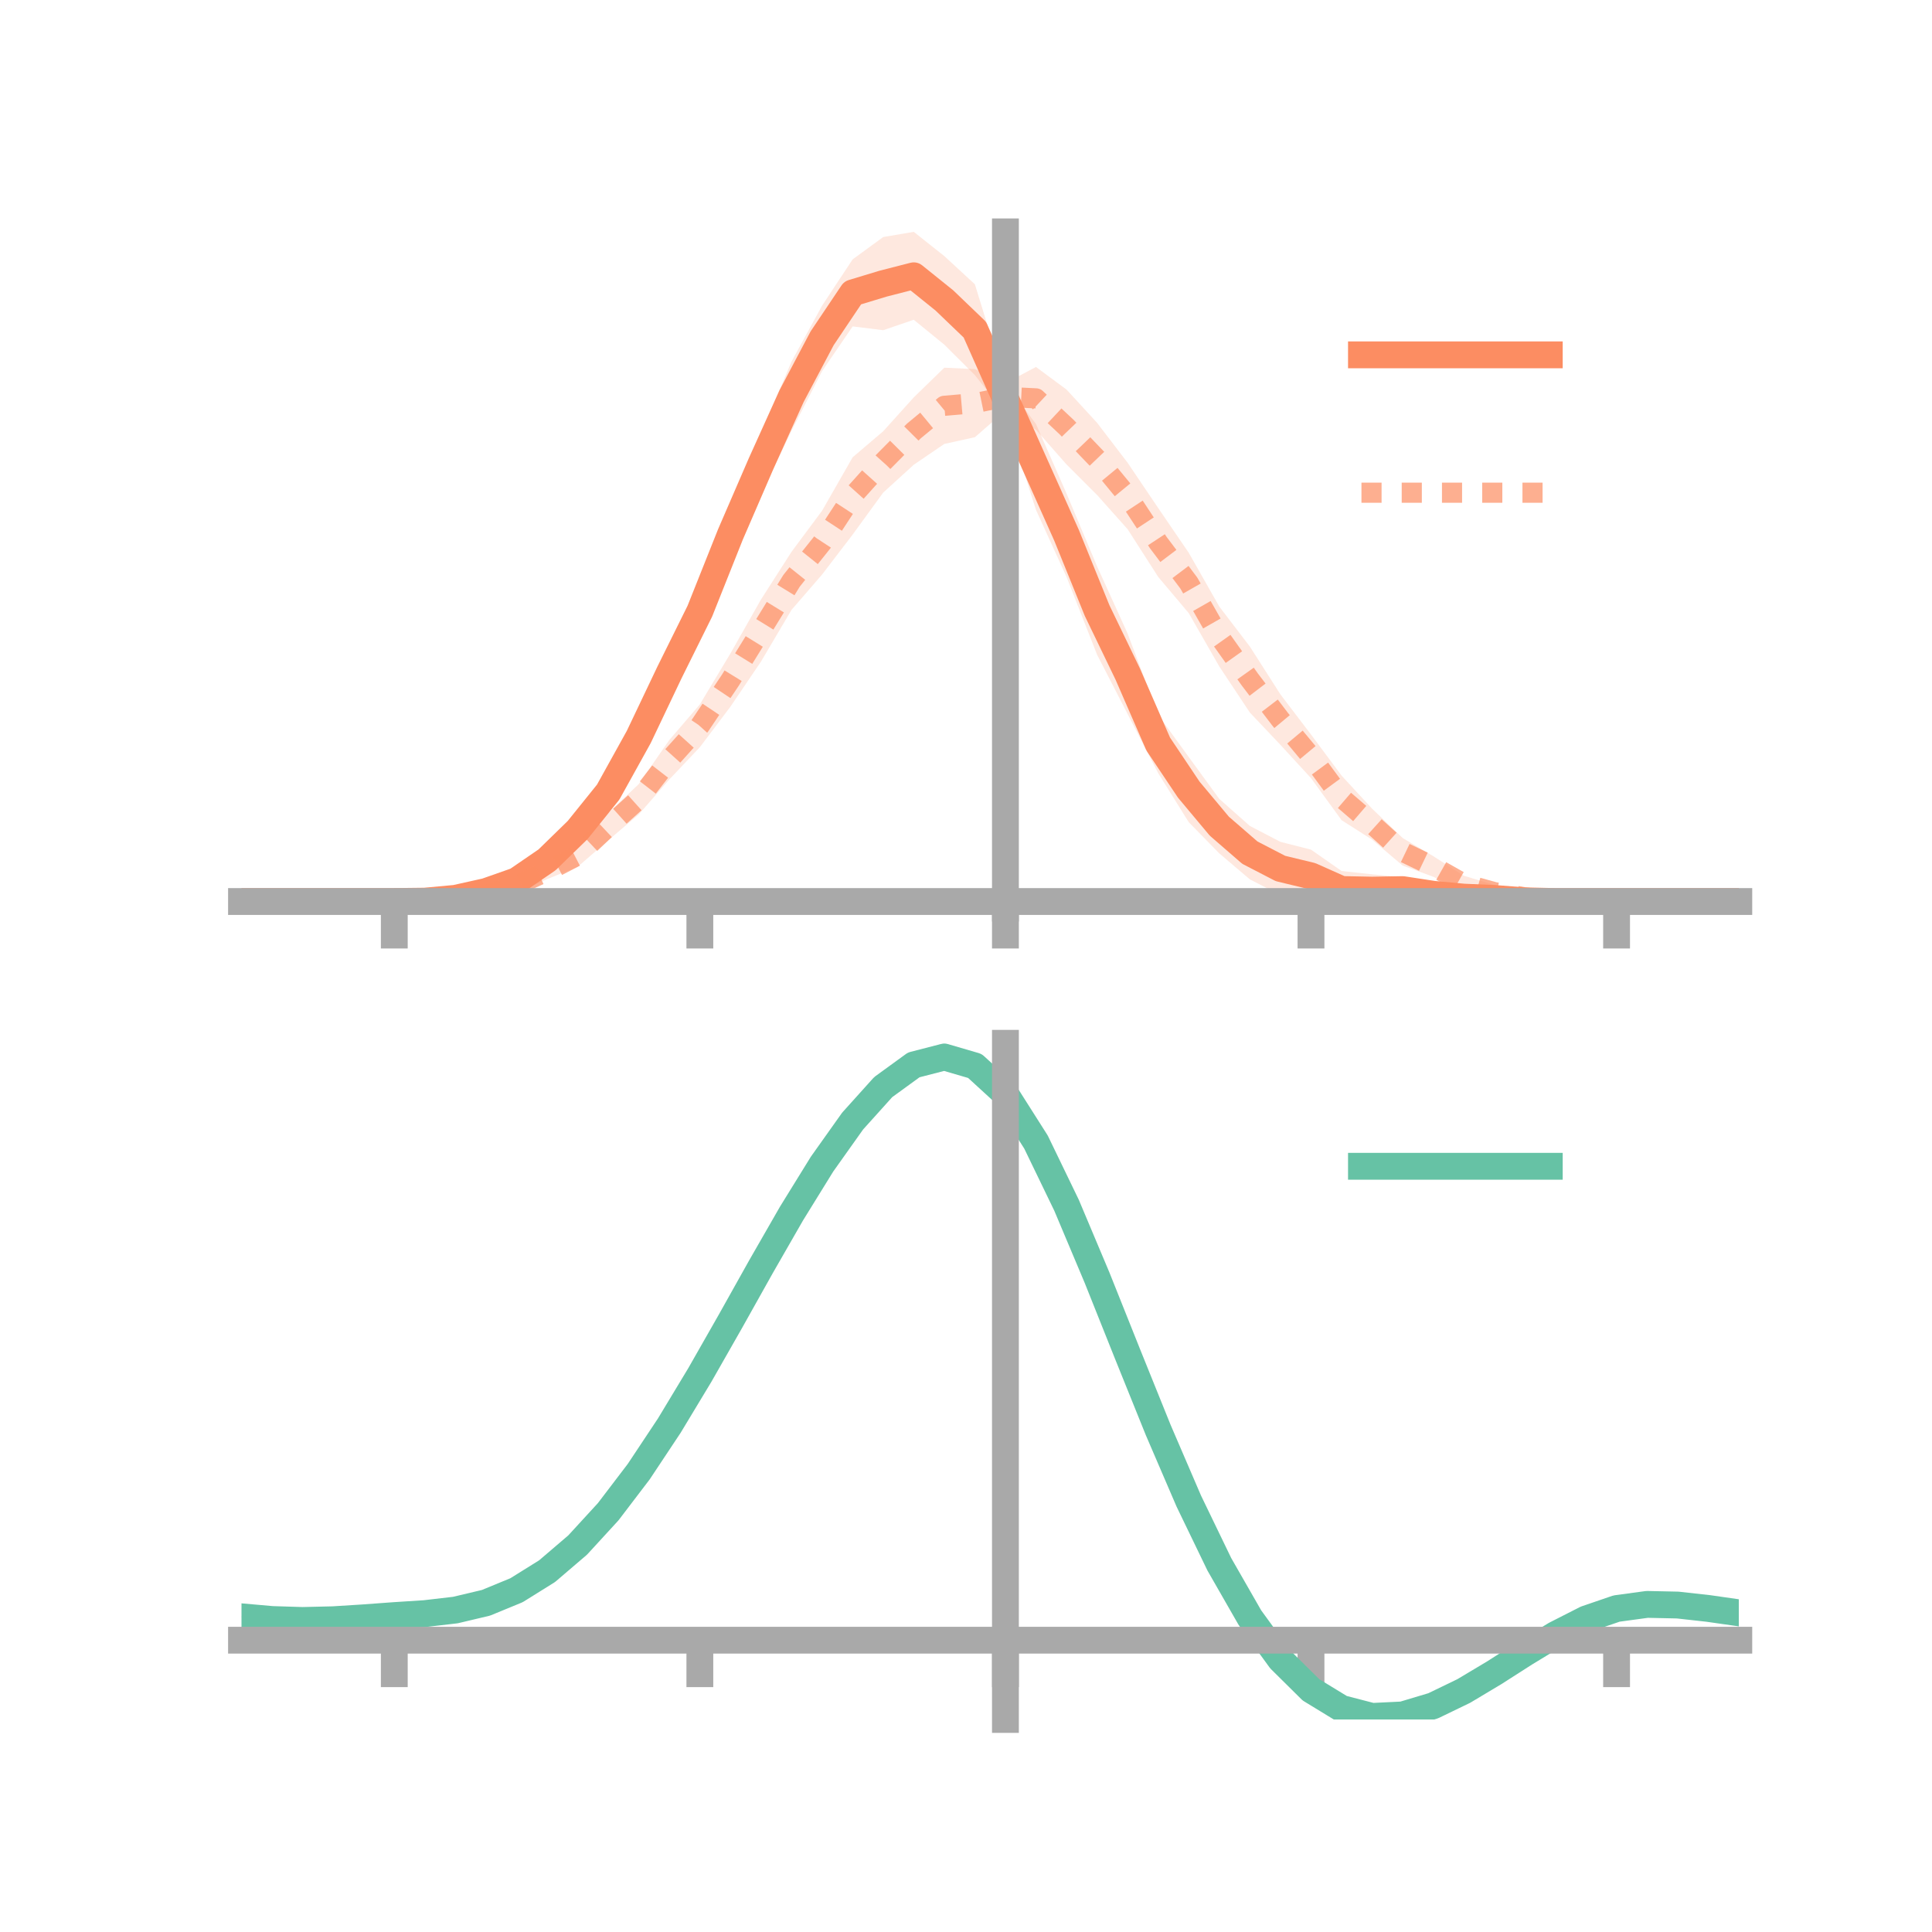 <?xml version="1.0" encoding="utf-8" standalone="no"?>
<!DOCTYPE svg PUBLIC "-//W3C//DTD SVG 1.1//EN"
  "http://www.w3.org/Graphics/SVG/1.1/DTD/svg11.dtd">
<!-- Created with matplotlib (https://matplotlib.org/) -->
<svg height="144pt" version="1.1" viewBox="0 0 144 144" width="144pt" xmlns="http://www.w3.org/2000/svg" xmlns:xlink="http://www.w3.org/1999/xlink">
 <defs>
  <style type="text/css">*{stroke-linecap:butt;stroke-linejoin:round;}</style>
 </defs>
 <g id="figure_1">
  <g id="patch_1">
   <path d="M 0 144 
L 144 144 
L 144 0 
L 0 0 
z
" style="fill:none;"/>
  </g>
  <g id="axes_1">
   <g id="patch_2">
    <path d="M 18 67.68 
L 129.6 67.68 
L 129.6 17.28 
L 18 17.28 
z
" style="fill:none;"/>
   </g>
   <g id="PolyCollection_1">
    <path clip-path="url(#pb82114f99e)" d="M 18 67.193 
L 18 67.193 
L 20.278 67.193 
L 22.555 67.193 
L 24.833 67.193 
L 27.11 67.193 
L 29.388 67.189 
L 31.665 67.122 
L 33.943 66.785 
L 36.22 66.165 
L 38.498 65.249 
L 40.776 63.448 
L 43.053 60.881 
L 45.331 57.987 
L 47.608 53.472 
L 49.886 48.613 
L 52.163 43.386 
L 54.441 37.66 
L 56.718 32.309 
L 58.996 26.952 
L 61.273 22.783 
L 63.551 19.332 
L 65.829 17.668 
L 68.106 17.28 
L 70.384 19.087 
L 72.661 21.188 
L 74.939 28.574 
L 77.216 31.603 
L 79.494 36.789 
L 81.771 42.214 
L 84.049 47.23 
L 86.327 53.291 
L 88.604 56.429 
L 90.882 59.549 
L 93.159 61.562 
L 95.437 62.747 
L 97.714 63.326 
L 99.992 64.918 
L 102.269 65.166 
L 104.547 65.382 
L 106.824 65.812 
L 109.102 66.306 
L 111.38 66.603 
L 113.657 66.882 
L 115.935 67.034 
L 118.212 67.151 
L 120.49 67.192 
L 122.767 67.193 
L 125.045 67.193 
L 127.322 67.193 
L 129.6 67.193 
L 129.6 67.193 
L 129.6 67.193 
L 127.322 67.193 
L 125.045 67.193 
L 122.767 67.193 
L 120.49 67.195 
L 118.212 67.235 
L 115.935 67.353 
L 113.657 67.403 
L 111.38 67.327 
L 109.102 67.428 
L 106.824 67.494 
L 104.547 67.227 
L 102.269 67.524 
L 99.992 67.68 
L 97.714 67.239 
L 95.437 66.716 
L 93.159 65.543 
L 90.882 63.609 
L 88.604 61.283 
L 86.327 57.628 
L 84.049 53.225 
L 81.771 48.799 
L 79.494 43.001 
L 77.216 38.006 
L 74.939 30.836 
L 72.661 27.959 
L 70.384 25.689 
L 68.106 23.833 
L 65.829 24.611 
L 63.551 24.329 
L 61.273 27.661 
L 58.996 32.109 
L 56.718 36.842 
L 54.441 42.014 
L 52.163 47.715 
L 49.886 51.679 
L 47.608 56.393 
L 45.331 60.092 
L 43.053 62.852 
L 40.776 64.726 
L 38.498 66.047 
L 36.22 66.733 
L 33.943 67.127 
L 31.665 67.209 
L 29.388 67.194 
L 27.11 67.193 
L 24.833 67.193 
L 22.555 67.193 
L 20.278 67.193 
L 18 67.193 
z
" style="fill:#fc8d62;fill-opacity:0.2;"/>
   </g>
   <g id="PolyCollection_2">
    <path clip-path="url(#pb82114f99e)" d="M 18 67.193 
L 18 67.193 
L 20.278 67.193 
L 22.555 67.193 
L 24.833 67.193 
L 27.11 67.193 
L 29.388 67.192 
L 31.665 67.087 
L 33.943 66.782 
L 36.22 66.424 
L 38.498 65.443 
L 40.776 64.37 
L 43.053 62.927 
L 45.331 60.605 
L 47.608 58.442 
L 49.886 55.159 
L 52.163 52.503 
L 54.441 48.707 
L 56.718 44.687 
L 58.996 41.128 
L 61.273 38.066 
L 63.551 34.085 
L 65.829 32.144 
L 68.106 29.62 
L 70.384 27.404 
L 72.661 27.511 
L 74.939 28.556 
L 77.216 27.352 
L 79.494 29.037 
L 81.771 31.516 
L 84.049 34.494 
L 86.327 37.87 
L 88.604 41.203 
L 90.882 45.215 
L 93.159 48.193 
L 95.437 51.759 
L 97.714 54.746 
L 99.992 57.809 
L 102.269 60.275 
L 104.547 62.461 
L 106.824 63.811 
L 109.102 65.271 
L 111.38 65.957 
L 113.657 66.615 
L 115.935 67.004 
L 118.212 67.145 
L 120.49 67.193 
L 122.767 67.193 
L 125.045 67.193 
L 127.322 67.193 
L 129.6 67.193 
L 129.6 67.193 
L 129.6 67.193 
L 127.322 67.193 
L 125.045 67.193 
L 122.767 67.193 
L 120.49 67.193 
L 118.212 67.261 
L 115.935 67.352 
L 113.657 67.152 
L 111.38 67.029 
L 109.102 66.459 
L 106.824 65.347 
L 104.547 64.514 
L 102.269 62.584 
L 99.992 61.13 
L 97.714 57.996 
L 95.437 55.518 
L 93.159 53.111 
L 90.882 49.68 
L 88.604 45.701 
L 86.327 43.001 
L 84.049 39.448 
L 81.771 36.894 
L 79.494 34.619 
L 77.216 32.032 
L 74.939 30.602 
L 72.661 32.588 
L 70.384 33.088 
L 68.106 34.64 
L 65.829 36.714 
L 63.551 39.845 
L 61.273 42.823 
L 58.996 45.456 
L 56.718 49.314 
L 54.441 52.672 
L 52.163 55.691 
L 49.886 58.097 
L 47.608 60.701 
L 45.331 62.634 
L 43.053 64.61 
L 40.776 65.525 
L 38.498 66.528 
L 36.22 66.965 
L 33.943 67.165 
L 31.665 67.208 
L 29.388 67.193 
L 27.11 67.193 
L 24.833 67.193 
L 22.555 67.193 
L 20.278 67.193 
L 18 67.193 
z
" style="fill:#fc8d62;fill-opacity:0.2;"/>
   </g>
   <g id="matplotlib.axis_1">
    <g id="xtick_1">
     <g id="line2d_1">
      <defs>
       <path d="M 0 0 
L 0 3.5 
" id="m99f1e5b817" style="stroke:#a9a9a9;stroke-width:2;"/>
      </defs>
      <g>
       <use style="fill:#a9a9a9;stroke:#a9a9a9;stroke-width:2;" x="29.388" xlink:href="#m99f1e5b817" y="67.193"/>
      </g>
     </g>
    </g>
    <g id="xtick_2">
     <g id="line2d_2">
      <g>
       <use style="fill:#a9a9a9;stroke:#a9a9a9;stroke-width:2;" x="52.163" xlink:href="#m99f1e5b817" y="67.193"/>
      </g>
     </g>
    </g>
    <g id="xtick_3">
     <g id="line2d_3">
      <g>
       <use style="fill:#a9a9a9;stroke:#a9a9a9;stroke-width:2;" x="74.939" xlink:href="#m99f1e5b817" y="67.193"/>
      </g>
     </g>
    </g>
    <g id="xtick_4">
     <g id="line2d_4">
      <g>
       <use style="fill:#a9a9a9;stroke:#a9a9a9;stroke-width:2;" x="97.714" xlink:href="#m99f1e5b817" y="67.193"/>
      </g>
     </g>
    </g>
    <g id="xtick_5">
     <g id="line2d_5">
      <g>
       <use style="fill:#a9a9a9;stroke:#a9a9a9;stroke-width:2;" x="120.49" xlink:href="#m99f1e5b817" y="67.193"/>
      </g>
     </g>
    </g>
   </g>
   <g id="matplotlib.axis_2"/>
   <g id="line2d_6">
    <path clip-path="url(#pb82114f99e)" d="M 18 67.193 
L 20.278 67.193 
L 22.555 67.193 
L 24.833 67.193 
L 27.11 67.193 
L 29.388 67.192 
L 31.665 67.166 
L 33.943 66.956 
L 36.22 66.449 
L 38.498 65.648 
L 40.776 64.087 
L 43.053 61.867 
L 45.331 59.039 
L 47.608 54.933 
L 49.886 50.146 
L 52.163 45.551 
L 54.441 39.837 
L 56.718 34.576 
L 58.996 29.531 
L 61.273 25.222 
L 63.551 21.83 
L 65.829 21.14 
L 68.106 20.556 
L 70.384 22.388 
L 72.661 24.573 
L 74.939 29.705 
L 77.216 34.805 
L 79.494 39.895 
L 81.771 45.506 
L 84.049 50.227 
L 86.327 55.459 
L 88.604 58.856 
L 90.882 61.579 
L 93.159 63.552 
L 95.437 64.731 
L 97.714 65.282 
L 99.992 66.299 
L 102.269 66.345 
L 104.547 66.305 
L 106.824 66.653 
L 109.102 66.867 
L 111.38 66.965 
L 113.657 67.142 
L 115.935 67.194 
L 118.212 67.193 
L 120.49 67.193 
L 122.767 67.193 
L 125.045 67.193 
L 127.322 67.193 
L 129.6 67.193 
" style="fill:none;stroke:#fc8d62;stroke-linecap:square;stroke-width:2;"/>
   </g>
   <g id="line2d_7">
    <path clip-path="url(#pb82114f99e)" d="M 18 67.193 
L 20.278 67.193 
L 22.555 67.193 
L 24.833 67.193 
L 27.11 67.193 
L 29.388 67.193 
L 31.665 67.147 
L 33.943 66.974 
L 36.22 66.695 
L 38.498 65.985 
L 40.776 64.948 
L 43.053 63.768 
L 45.331 61.619 
L 47.608 59.571 
L 49.886 56.628 
L 52.163 54.097 
L 54.441 50.69 
L 56.718 47 
L 58.996 43.292 
L 61.273 40.445 
L 63.551 36.965 
L 65.829 34.429 
L 68.106 32.13 
L 70.384 30.246 
L 72.661 30.049 
L 74.939 29.579 
L 77.216 29.692 
L 79.494 31.828 
L 81.771 34.205 
L 84.049 36.971 
L 86.327 40.435 
L 88.604 43.452 
L 90.882 47.447 
L 93.159 50.652 
L 95.437 53.638 
L 97.714 56.371 
L 99.992 59.469 
L 102.269 61.429 
L 104.547 63.488 
L 106.824 64.579 
L 109.102 65.865 
L 111.38 66.493 
L 113.657 66.883 
L 115.935 67.178 
L 118.212 67.203 
L 120.49 67.193 
L 122.767 67.193 
L 125.045 67.193 
L 127.322 67.193 
L 129.6 67.193 
" style="fill:none;stroke:#fc8d62;stroke-dasharray:1.5,1.5;stroke-dashoffset:0;stroke-opacity:0.7;stroke-width:1.5;"/>
   </g>
   <g id="patch_3">
    <path d="M 74.939 67.68 
L 74.939 17.28 
" style="fill:none;stroke:#a9a9a9;stroke-linecap:square;stroke-linejoin:miter;stroke-width:2;"/>
   </g>
   <g id="patch_4">
    <path d="M 129.6 67.68 
L 129.6 17.28 
" style="fill:none;"/>
   </g>
   <g id="patch_5">
    <path d="M 18 67.193 
L 129.6 67.193 
" style="fill:none;stroke:#a9a9a9;stroke-linecap:square;stroke-linejoin:miter;stroke-width:2;"/>
   </g>
   <g id="patch_6">
    <path d="M 18 17.28 
L 129.6 17.28 
" style="fill:none;"/>
   </g>
   <g id="legend_1">
    <g id="line2d_8">
     <path d="M 101.475 26.449 
L 115.475 26.449 
" style="fill:none;stroke:#fc8d62;stroke-linecap:square;stroke-width:2;"/>
    </g>
    <g id="line2d_9"/>
    <g id="text_1">
     <!--   -->
     <g transform="translate(121.075 28.899)scale(0.07 -0.07)">
      <defs>
       <path id="DejaVuSans-32"/>
      </defs>
      <use xlink:href="#DejaVuSans-32"/>
     </g>
    </g>
    <g id="line2d_10">
     <path d="M 101.475 36.724 
L 115.475 36.724 
" style="fill:none;stroke:#fc8d62;stroke-dasharray:1.5,1.5;stroke-dashoffset:0;stroke-opacity:0.7;stroke-width:1.5;"/>
    </g>
    <g id="line2d_11"/>
    <g id="text_2">
     <!--   -->
     <g transform="translate(121.075 39.174)scale(0.07 -0.07)">
      <use xlink:href="#DejaVuSans-32"/>
     </g>
    </g>
   </g>
  </g>
  <g id="axes_2">
   <g id="patch_7">
    <path d="M 18 128.16 
L 129.6 128.16 
L 129.6 77.76 
L 18 77.76 
z
" style="fill:none;"/>
   </g>
   <g id="PolyCollection_3">
    <path clip-path="url(#p1a4ba27762)" d="M 18 120.55 
L 18 120.465 
L 20.278 120.677 
L 22.555 120.752 
L 24.833 120.692 
L 27.11 120.539 
L 29.388 120.365 
L 31.665 120.212 
L 33.943 119.942 
L 36.22 119.395 
L 38.498 118.444 
L 40.776 116.999 
L 43.053 115.008 
L 45.331 112.464 
L 47.608 109.398 
L 49.886 105.878 
L 52.163 102.004 
L 54.441 97.905 
L 56.718 93.737 
L 58.996 89.674 
L 61.273 85.904 
L 63.551 82.627 
L 65.829 80.044 
L 68.106 78.357 
L 70.384 77.76 
L 72.661 78.439 
L 74.939 80.559 
L 77.216 84.201 
L 79.494 88.985 
L 81.771 94.478 
L 84.049 100.273 
L 86.327 106.013 
L 88.604 111.399 
L 90.882 116.196 
L 93.159 120.237 
L 95.437 123.419 
L 97.714 125.701 
L 99.992 127.105 
L 102.269 127.702 
L 104.547 127.599 
L 106.824 126.931 
L 109.102 125.849 
L 111.38 124.513 
L 113.657 123.086 
L 115.935 121.724 
L 118.212 120.582 
L 120.49 119.808 
L 122.767 119.501 
L 125.045 119.554 
L 127.322 119.816 
L 129.6 120.154 
L 129.6 120.266 
L 129.6 120.266 
L 127.322 119.952 
L 125.045 119.708 
L 122.767 119.664 
L 120.49 119.976 
L 118.212 120.762 
L 115.935 121.937 
L 113.657 123.349 
L 111.38 124.834 
L 109.102 126.222 
L 106.824 127.345 
L 104.547 128.041 
L 102.269 128.16 
L 99.992 127.578 
L 97.714 126.203 
L 95.437 123.979 
L 93.159 120.896 
L 90.882 116.992 
L 88.604 112.36 
L 86.327 107.158 
L 84.049 101.609 
L 81.771 96 
L 79.494 90.678 
L 77.216 86.04 
L 74.939 82.51 
L 72.661 80.46 
L 70.384 79.807 
L 68.106 80.384 
L 65.829 82.008 
L 63.551 84.485 
L 61.273 87.622 
L 58.996 91.222 
L 56.718 95.095 
L 54.441 99.061 
L 52.163 102.956 
L 49.886 106.634 
L 47.608 109.975 
L 45.331 112.888 
L 43.053 115.31 
L 40.776 117.214 
L 38.498 118.608 
L 36.22 119.533 
L 33.943 120.067 
L 31.665 120.327 
L 29.388 120.468 
L 27.11 120.626 
L 24.833 120.761 
L 22.555 120.809 
L 20.278 120.741 
L 18 120.55 
z
" style="fill:#66c2a5;fill-opacity:0.2;"/>
   </g>
   <g id="matplotlib.axis_3">
    <g id="xtick_6">
     <g id="line2d_12">
      <g>
       <use style="fill:#a9a9a9;stroke:#a9a9a9;stroke-width:2;" x="29.388" xlink:href="#m99f1e5b817" y="122.25"/>
      </g>
     </g>
    </g>
    <g id="xtick_7">
     <g id="line2d_13">
      <g>
       <use style="fill:#a9a9a9;stroke:#a9a9a9;stroke-width:2;" x="52.163" xlink:href="#m99f1e5b817" y="122.25"/>
      </g>
     </g>
    </g>
    <g id="xtick_8">
     <g id="line2d_14">
      <g>
       <use style="fill:#a9a9a9;stroke:#a9a9a9;stroke-width:2;" x="74.939" xlink:href="#m99f1e5b817" y="122.25"/>
      </g>
     </g>
    </g>
    <g id="xtick_9">
     <g id="line2d_15">
      <g>
       <use style="fill:#a9a9a9;stroke:#a9a9a9;stroke-width:2;" x="97.714" xlink:href="#m99f1e5b817" y="122.25"/>
      </g>
     </g>
    </g>
    <g id="xtick_10">
     <g id="line2d_16">
      <g>
       <use style="fill:#a9a9a9;stroke:#a9a9a9;stroke-width:2;" x="120.49" xlink:href="#m99f1e5b817" y="122.25"/>
      </g>
     </g>
    </g>
   </g>
   <g id="matplotlib.axis_4"/>
   <g id="line2d_17">
    <path clip-path="url(#p1a4ba27762)" d="M 18 120.508 
L 20.278 120.709 
L 22.555 120.78 
L 24.833 120.726 
L 27.11 120.583 
L 29.388 120.416 
L 31.665 120.269 
L 33.943 120.004 
L 36.22 119.464 
L 38.498 118.526 
L 40.776 117.106 
L 43.053 115.159 
L 45.331 112.676 
L 47.608 109.687 
L 49.886 106.256 
L 52.163 102.48 
L 54.441 98.483 
L 56.718 94.416 
L 58.996 90.448 
L 61.273 86.763 
L 63.551 83.556 
L 65.829 81.026 
L 68.106 79.371 
L 70.384 78.784 
L 72.661 79.449 
L 74.939 81.535 
L 77.216 85.12 
L 79.494 89.832 
L 81.771 95.239 
L 84.049 100.941 
L 86.327 106.586 
L 88.604 111.879 
L 90.882 116.594 
L 93.159 120.567 
L 95.437 123.699 
L 97.714 125.952 
L 99.992 127.342 
L 102.269 127.931 
L 104.547 127.82 
L 106.824 127.138 
L 109.102 126.036 
L 111.38 124.674 
L 113.657 123.217 
L 115.935 121.831 
L 118.212 120.672 
L 120.49 119.892 
L 122.767 119.582 
L 125.045 119.631 
L 127.322 119.884 
L 129.6 120.21 
" style="fill:none;stroke:#66c2a5;stroke-linecap:square;stroke-width:2;"/>
   </g>
   <g id="patch_8">
    <path d="M 74.939 128.16 
L 74.939 77.76 
" style="fill:none;stroke:#a9a9a9;stroke-linecap:square;stroke-linejoin:miter;stroke-width:2;"/>
   </g>
   <g id="patch_9">
    <path d="M 129.6 128.16 
L 129.6 77.76 
" style="fill:none;"/>
   </g>
   <g id="patch_10">
    <path d="M 18 122.25 
L 129.6 122.25 
" style="fill:none;stroke:#a9a9a9;stroke-linecap:square;stroke-linejoin:miter;stroke-width:2;"/>
   </g>
   <g id="patch_11">
    <path d="M 18 77.76 
L 129.6 77.76 
" style="fill:none;"/>
   </g>
   <g id="legend_2">
    <g id="line2d_18">
     <path d="M 101.475 86.929 
L 115.475 86.929 
" style="fill:none;stroke:#66c2a5;stroke-linecap:square;stroke-width:2;"/>
    </g>
    <g id="line2d_19"/>
    <g id="text_3">
     <!--   -->
     <g transform="translate(121.075 89.379)scale(0.07 -0.07)">
      <use xlink:href="#DejaVuSans-32"/>
     </g>
    </g>
   </g>
  </g>
 </g>
 <defs>
  <clipPath id="pb82114f99e">
   <rect height="50.4" width="111.6" x="18" y="17.28"/>
  </clipPath>
  <clipPath id="p1a4ba27762">
   <rect height="50.4" width="111.6" x="18" y="77.76"/>
  </clipPath>
 </defs>
</svg>
